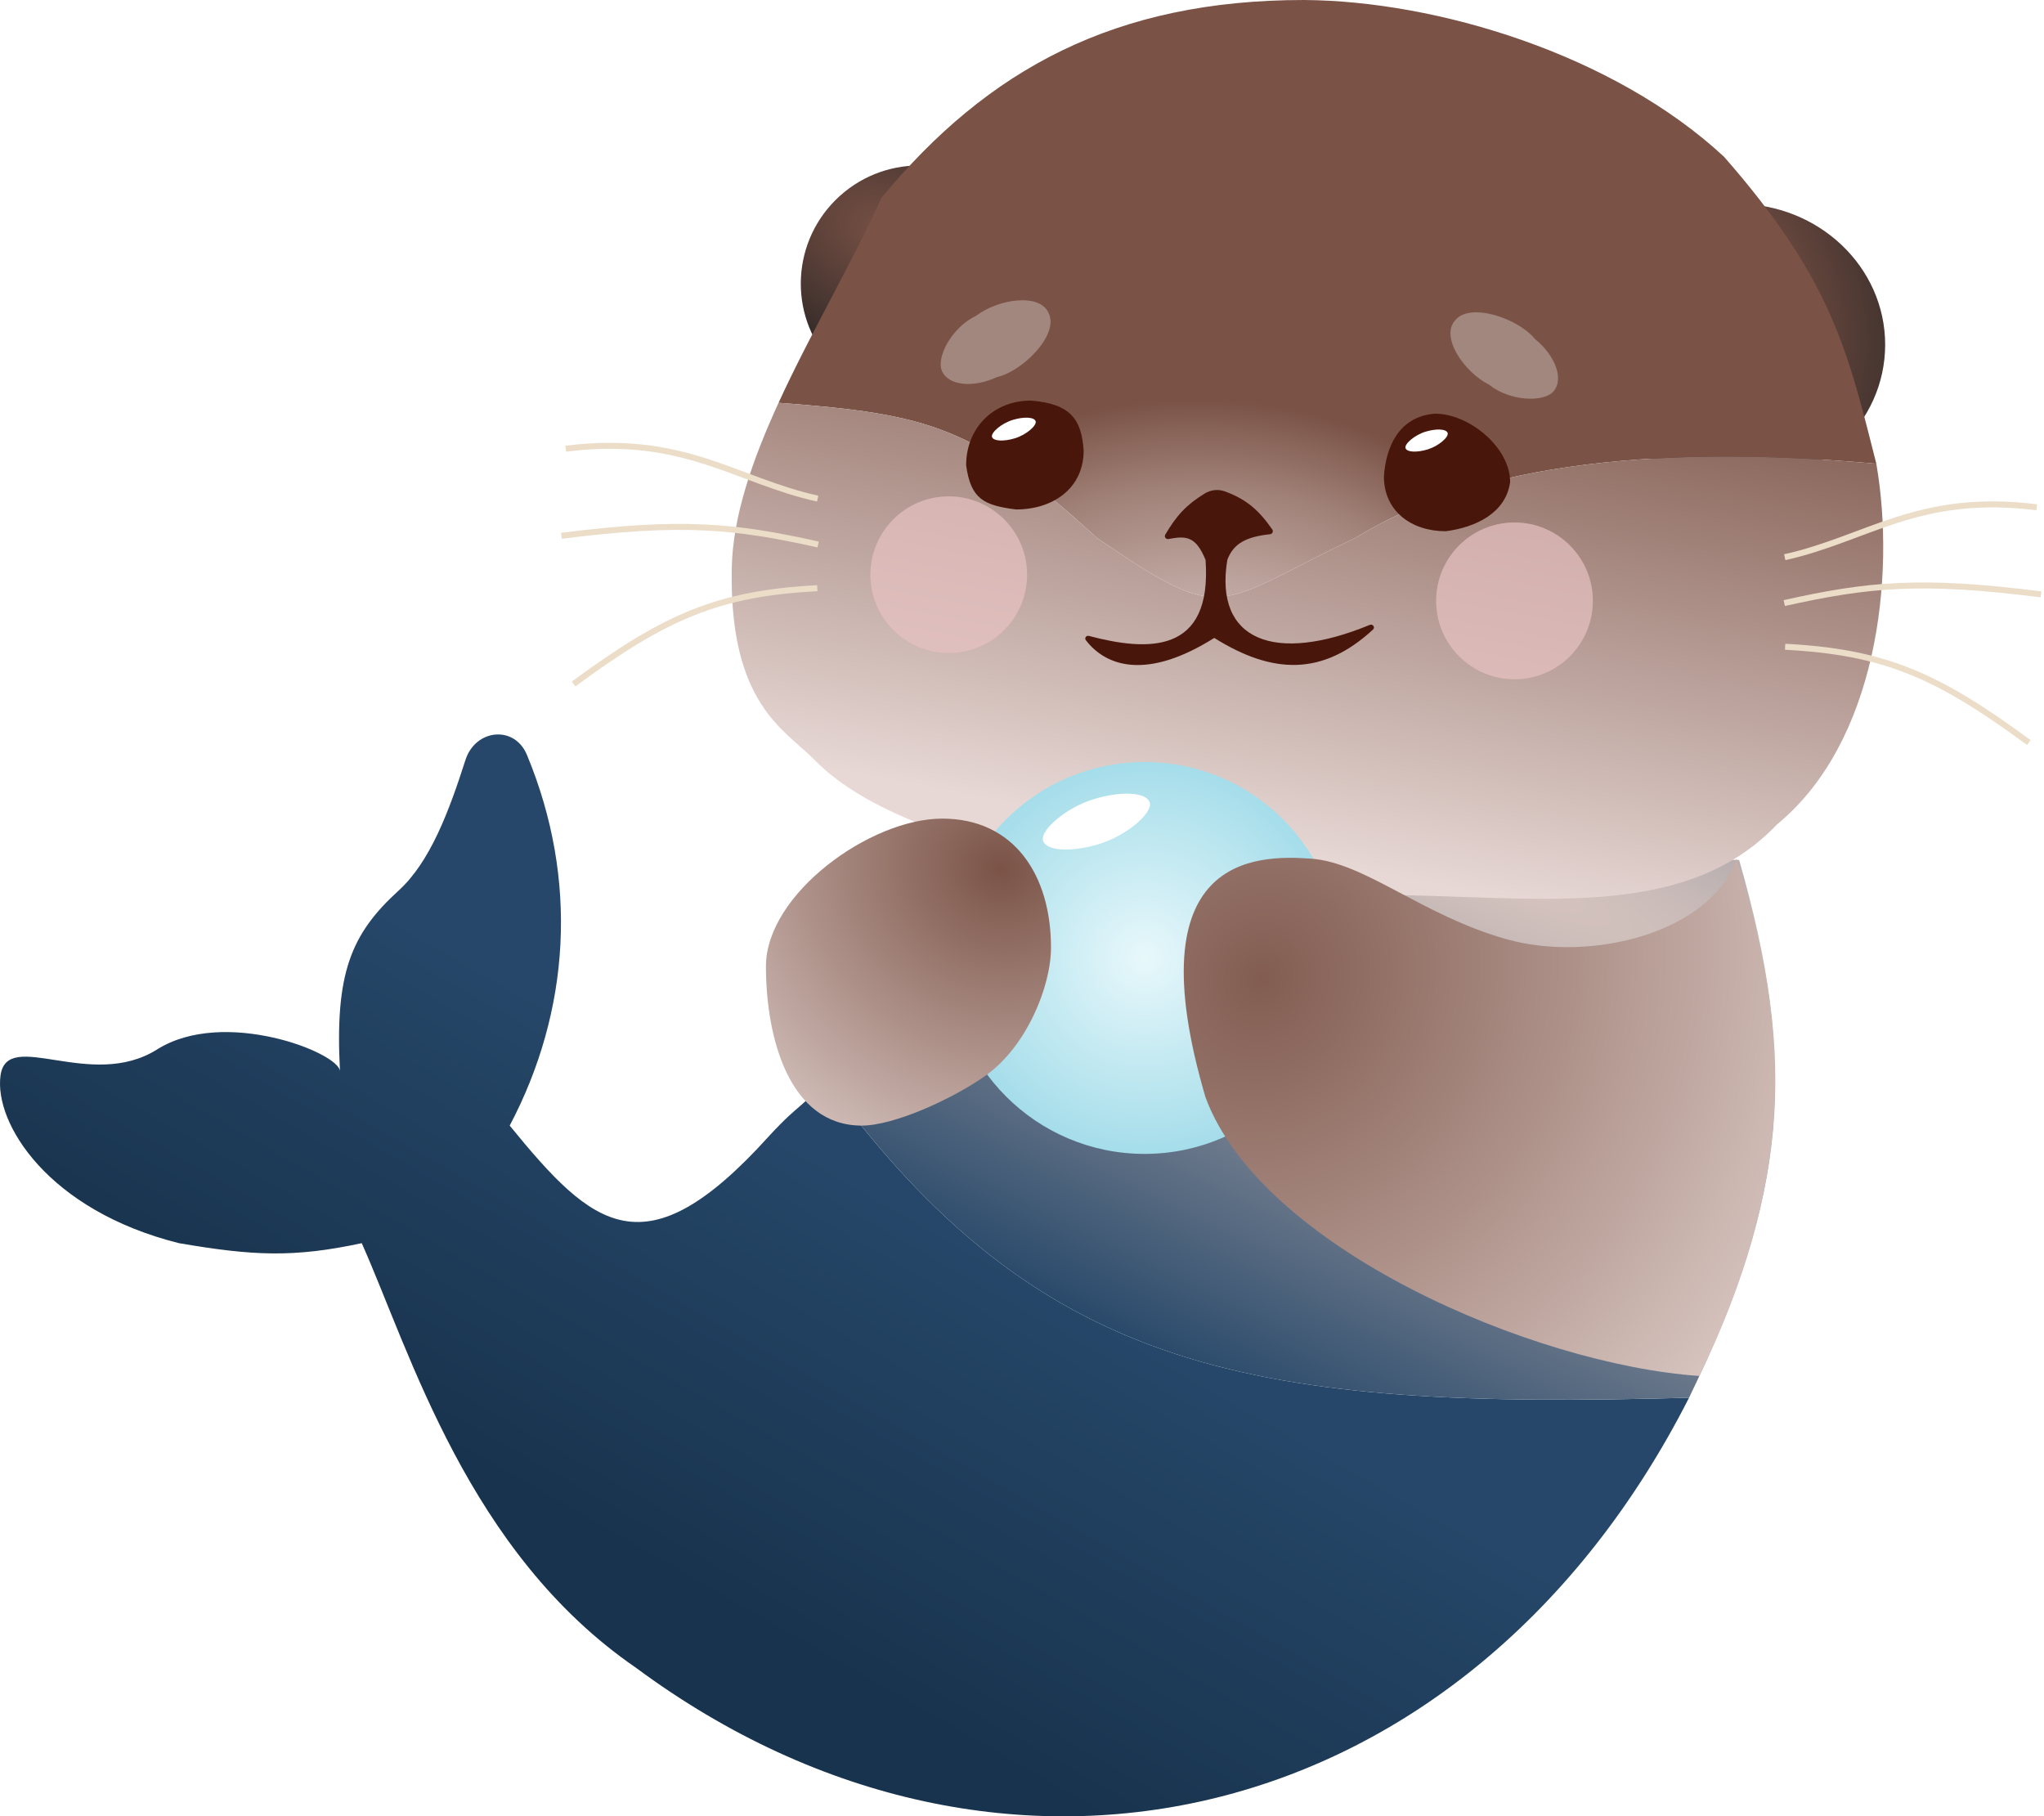 <svg width="682" height="606" viewBox="0 0 682 606" fill="none" xmlns="http://www.w3.org/2000/svg">
<ellipse cx="579.5" cy="115" rx="49.5" ry="47" fill="url(#paint0_radial_727_369)"/>
<ellipse cx="39.357" cy="39.228" rx="39.357" ry="39.228" transform="matrix(0.743 -0.669 0.669 0.743 251 91.683)" fill="url(#paint1_radial_727_369)"/>
<g filter="url(#filter0_f_727_369)">
<ellipse cx="530.008" cy="193.219" rx="26.137" ry="26.15" fill="#DDBABA"/>
</g>
<path d="M256.467 379.175C215.106 424.969 197.819 409.565 170.068 375.543C190.184 337.44 193.153 293.566 175.82 251.865C171.654 241.841 158.606 243.239 155.297 253.577C149.864 270.554 143.538 287.545 133.04 297.093C117.067 311.621 111.693 324.778 113.437 357.383C113.036 351.147 74.634 336.129 52.45 350.119C30.267 364.11 2.36 342.855 0.175 358.836C-2.009 374.816 16.134 403.872 59.71 414.768C84.377 418.986 97.871 419.671 120.698 414.768C136.938 451.2 156.125 517.92 212.173 556.413C334.581 647.127 489.868 611.226 563.567 466.341C419.083 470.32 347.197 458.963 275.168 359.562C267.738 370.233 268.059 366.574 256.467 379.175Z" fill="url(#paint2_linear_727_369)"/>
<path d="M563.567 466.341C596.512 398.246 599.877 355.204 580.28 286.924L313.824 277.48C306.556 305.734 289.116 339.53 275.168 359.562C347.197 458.963 419.083 470.32 563.567 466.341Z" fill="url(#paint3_radial_727_369)"/>
<path fill-rule="evenodd" clip-rule="evenodd" d="M626.054 154.721C625.718 153.399 625.388 152.094 625.061 150.803C616.306 116.198 610.239 92.215 575.237 52.3C538.32 18.034 479.375 0.29 435.106 4.45832e-06C372.229 -0.012 329.615 22.937 294.045 66.101C289.165 76.925 283.21 88.274 277.138 99.848C271.163 111.236 265.073 122.842 259.779 134.382C310.155 138.157 325.465 142.282 365.923 179.418C409.25 209.132 404.838 202.18 452.322 179.418C498.612 150.694 568.292 149.545 626.054 154.721Z" fill="url(#paint4_radial_727_369)"/>
<path d="M271.746 253.51C305.254 287.944 404.425 298.546 457.613 298.546C510.801 298.546 561.406 308.293 592.97 275.003C626.287 247.667 632.588 192.493 626.054 154.721C568.292 149.545 498.612 150.694 452.322 179.418C404.838 202.18 409.25 209.132 365.923 179.418C325.465 142.282 310.155 138.157 259.779 134.382C251.058 153.391 244.494 172.218 244.156 189.587C243.269 235.163 262.039 243.535 271.746 253.51Z" fill="url(#paint5_linear_727_369)"/>
<g opacity="0.7" filter="url(#filter1_f_727_369)">
<ellipse cx="316.552" cy="191.766" rx="26.137" ry="26.15" fill="#D39D9D"/>
<ellipse cx="316.552" cy="191.766" rx="26.137" ry="26.15" fill="#E7C2C2"/>
</g>
<g opacity="0.7" filter="url(#filter2_f_727_369)">
<ellipse cx="505.323" cy="200.483" rx="26.137" ry="26.15" fill="#D39D9D"/>
<ellipse cx="505.323" cy="200.483" rx="26.137" ry="26.15" fill="#E7C2C2"/>
</g>
<path d="M361.567 150.343C361.567 162.811 351.474 169.975 339.024 169.975C328.224 168.62 323.911 166.463 322.361 155.251C322.361 142.782 331.474 133.655 343.925 133.655C357.288 134.683 360.887 140 361.567 150.343Z" fill="#48160A"/>
<path d="M461.761 158.995C461.761 170.582 470.987 177.239 482.368 177.239C492.24 175.98 502.455 171.238 503.871 160.819C503.871 149.232 490.165 138.014 478.784 138.014C466.569 138.969 462.383 149.383 461.761 158.995Z" fill="#48160A"/>
<path d="M349.951 104.6C353.309 111.705 341.33 123.828 332.628 125.825C324.741 129.504 316.559 128.649 314.352 123.915C312.146 119.18 317.807 109.042 325.694 105.362C333.06 99.73 347.127 97.594 349.951 104.6Z" fill="#A2877E"/>
<path d="M485.528 106.869C490.439 100.735 506.581 106.192 512.189 113.141C518.952 118.62 521.771 126.353 518.485 130.413C515.199 134.472 503.609 133.826 496.846 128.346C488.558 124.191 480.472 112.479 485.528 106.869Z" fill="#A2877E"/>
<path d="M401.98 164.645C395.913 168.355 392.573 171.953 388.802 178.371C388.37 179.107 389.016 179.995 389.855 179.837C395.93 178.697 398.977 178.947 402.245 186.796C404.504 218.433 382.915 217.343 363.327 212.167C362.447 211.935 361.754 212.877 362.309 213.599C369.272 222.651 383.043 226.775 405.15 212.832C424.784 225.137 441.42 225.454 458.107 210.052C458.915 209.306 458.048 208.067 457.031 208.487C425.464 221.518 405.052 213.849 409.506 186.796C411.545 181.356 415.769 179.086 423.782 178.234C424.541 178.154 424.957 177.296 424.521 176.67C420.102 170.321 415.947 166.568 408.633 163.931C406.428 163.137 403.979 163.422 401.98 164.645Z" fill="#48160A"/>
<path d="M483.023 144.47C483.44 145.834 480.017 148.822 476.351 149.943C472.685 151.064 469.376 150.867 468.959 149.503C468.542 148.139 471.965 145.151 475.631 144.03C479.296 142.909 482.606 143.106 483.023 144.47Z" fill="white"/>
<ellipse cx="381.896" cy="319.611" rx="65.343" ry="65.375" fill="url(#paint6_radial_727_369)"/>
<path d="M350.676 316.103C350.676 329.336 342.351 349.295 328.895 358.836C317.876 366.649 298.343 375.543 287.511 375.543C263.452 375.543 255.565 346.463 255.565 322.393C255.565 298.322 290.316 273.122 314.375 273.122C338.433 273.122 350.676 292.032 350.676 316.103Z" fill="url(#paint7_radial_727_369)"/>
<path d="M567.033 459.077C511.312 455.264 420.703 416.213 402.223 366.099C378.496 285.321 418.993 285.209 437.251 286.462C455.509 287.714 474.277 305.345 502.591 313.336C530.906 321.326 570.996 311.116 579.376 286.462C598.605 346.906 597.675 395.545 567.033 459.077Z" fill="url(#paint8_radial_727_369)"/>
<path d="M383.615 267.751C384.67 271.204 376.007 278.765 366.73 281.603C357.452 284.441 349.076 283.942 348.021 280.489C346.966 277.037 355.63 269.475 364.907 266.638C374.184 263.8 382.56 264.299 383.615 267.751Z" fill="white"/>
<path d="M345.557 140.558C345.989 141.971 342.444 145.064 338.648 146.226C334.852 147.387 331.425 147.183 330.993 145.77C330.562 144.357 334.106 141.263 337.902 140.102C341.698 138.941 345.125 139.145 345.557 140.558Z" fill="white"/>
<path d="M595.619 215.788C628.495 217.515 646.218 225.092 676.935 247.749" stroke="#EBDDC8" stroke-width="2"/>
<path d="M595.327 201.21C623.313 194.981 640.852 193.206 681 198.304" stroke="#EBDDC8" stroke-width="2"/>
<path d="M595.497 185.901C622.962 179.814 640.174 164.277 679.572 169.248" stroke="#EBDDC8" stroke-width="2"/>
<path d="M272.7 196.247C239.823 197.974 222.101 205.551 191.383 228.208" stroke="#EBDDC8" stroke-width="2"/>
<path d="M272.99 181.669C245.004 175.44 227.465 173.665 187.318 178.764" stroke="#EBDDC8" stroke-width="2"/>
<path d="M272.821 166.36C245.356 160.274 228.144 144.737 188.746 149.708" stroke="#EBDDC8" stroke-width="2"/>
<defs>
<filter id="filter0_f_727_369" x="498.07" y="161.269" width="63.874" height="63.9" filterUnits="userSpaceOnUse" color-interpolation-filters="sRGB">
<feFlood flood-opacity="0" result="BackgroundImageFix"/>
<feBlend mode="normal" in="SourceGraphic" in2="BackgroundImageFix" result="shape"/>
<feGaussianBlur stdDeviation="2.9" result="effect1_foregroundBlur_727_369"/>
</filter>
<filter id="filter1_f_727_369" x="284.615" y="159.816" width="63.874" height="63.9" filterUnits="userSpaceOnUse" color-interpolation-filters="sRGB">
<feFlood flood-opacity="0" result="BackgroundImageFix"/>
<feBlend mode="normal" in="SourceGraphic" in2="BackgroundImageFix" result="shape"/>
<feGaussianBlur stdDeviation="2.9" result="effect1_foregroundBlur_727_369"/>
</filter>
<filter id="filter2_f_727_369" x="473.386" y="168.533" width="63.874" height="63.9" filterUnits="userSpaceOnUse" color-interpolation-filters="sRGB">
<feFlood flood-opacity="0" result="BackgroundImageFix"/>
<feBlend mode="normal" in="SourceGraphic" in2="BackgroundImageFix" result="shape"/>
<feGaussianBlur stdDeviation="2.9" result="effect1_foregroundBlur_727_369"/>
</filter>
<radialGradient id="paint0_radial_727_369" cx="0" cy="0" r="1" gradientUnits="userSpaceOnUse" gradientTransform="translate(585.256 95.872) rotate(-20.682) scale(51.064 85.168)">
<stop stop-color="#7A5246"/>
<stop offset="1" stop-color="#382D2A"/>
</radialGradient>
<radialGradient id="paint1_radial_727_369" cx="0" cy="0" r="1" gradientUnits="userSpaceOnUse" gradientTransform="translate(43.933 23.263) rotate(-21.618) scale(40.858 70.636)">
<stop stop-color="#7A5246"/>
<stop offset="1" stop-color="#382D2A"/>
</radialGradient>
<linearGradient id="paint2_linear_727_369" x1="385.526" y1="449.634" x2="296.111" y2="605.963" gradientUnits="userSpaceOnUse">
<stop stop-color="#264769"/>
<stop offset="0.815" stop-color="#18334D"/>
</linearGradient>
<radialGradient id="paint3_radial_727_369" cx="0" cy="0" r="1" gradientUnits="userSpaceOnUse" gradientTransform="translate(440.705 258.594) rotate(116.647) scale(200.739 1565.24)">
<stop stop-color="#DDC9C2"/>
<stop offset="1" stop-color="#264769"/>
</radialGradient>
<radialGradient id="paint4_radial_727_369" cx="0" cy="0" r="1" gradientUnits="userSpaceOnUse" gradientTransform="translate(402 264.5) rotate(-84.311) scale(131.146 145.128)">
<stop offset="0.18" stop-color="#E7D8D5"/>
<stop offset="0.771" stop-color="#A18279"/>
<stop offset="1" stop-color="#7A5246"/>
</radialGradient>
<linearGradient id="paint5_linear_727_369" x1="408.759" y1="281.839" x2="445.095" y2="91.531" gradientUnits="userSpaceOnUse">
<stop stop-color="#E7D8D5"/>
<stop offset="0.58" stop-color="#A98C84"/>
<stop offset="1" stop-color="#7C5549"/>
</linearGradient>
<radialGradient id="paint6_radial_727_369" cx="0" cy="0" r="1" gradientUnits="userSpaceOnUse" gradientTransform="translate(381.896 319.611) rotate(90) scale(65.375 65.343)">
<stop stop-color="#E8F8FB"/>
<stop offset="1" stop-color="#A5DDEA"/>
</radialGradient>
<radialGradient id="paint7_radial_727_369" cx="0" cy="0" r="1" gradientUnits="userSpaceOnUse" gradientTransform="translate(333.978 289.829) rotate(111.451) scale(113.165 124.507)">
<stop stop-color="#7B5347"/>
<stop offset="0.92" stop-color="#D0BCB7"/>
</radialGradient>
<radialGradient id="paint8_radial_727_369" cx="0" cy="0" r="1" gradientUnits="userSpaceOnUse" gradientTransform="translate(421.102 326.875) rotate(32.452) scale(203.054 218.458)">
<stop stop-color="#825C51"/>
<stop offset="1" stop-color="#D9C7C2"/>
</radialGradient>
</defs>
</svg>
